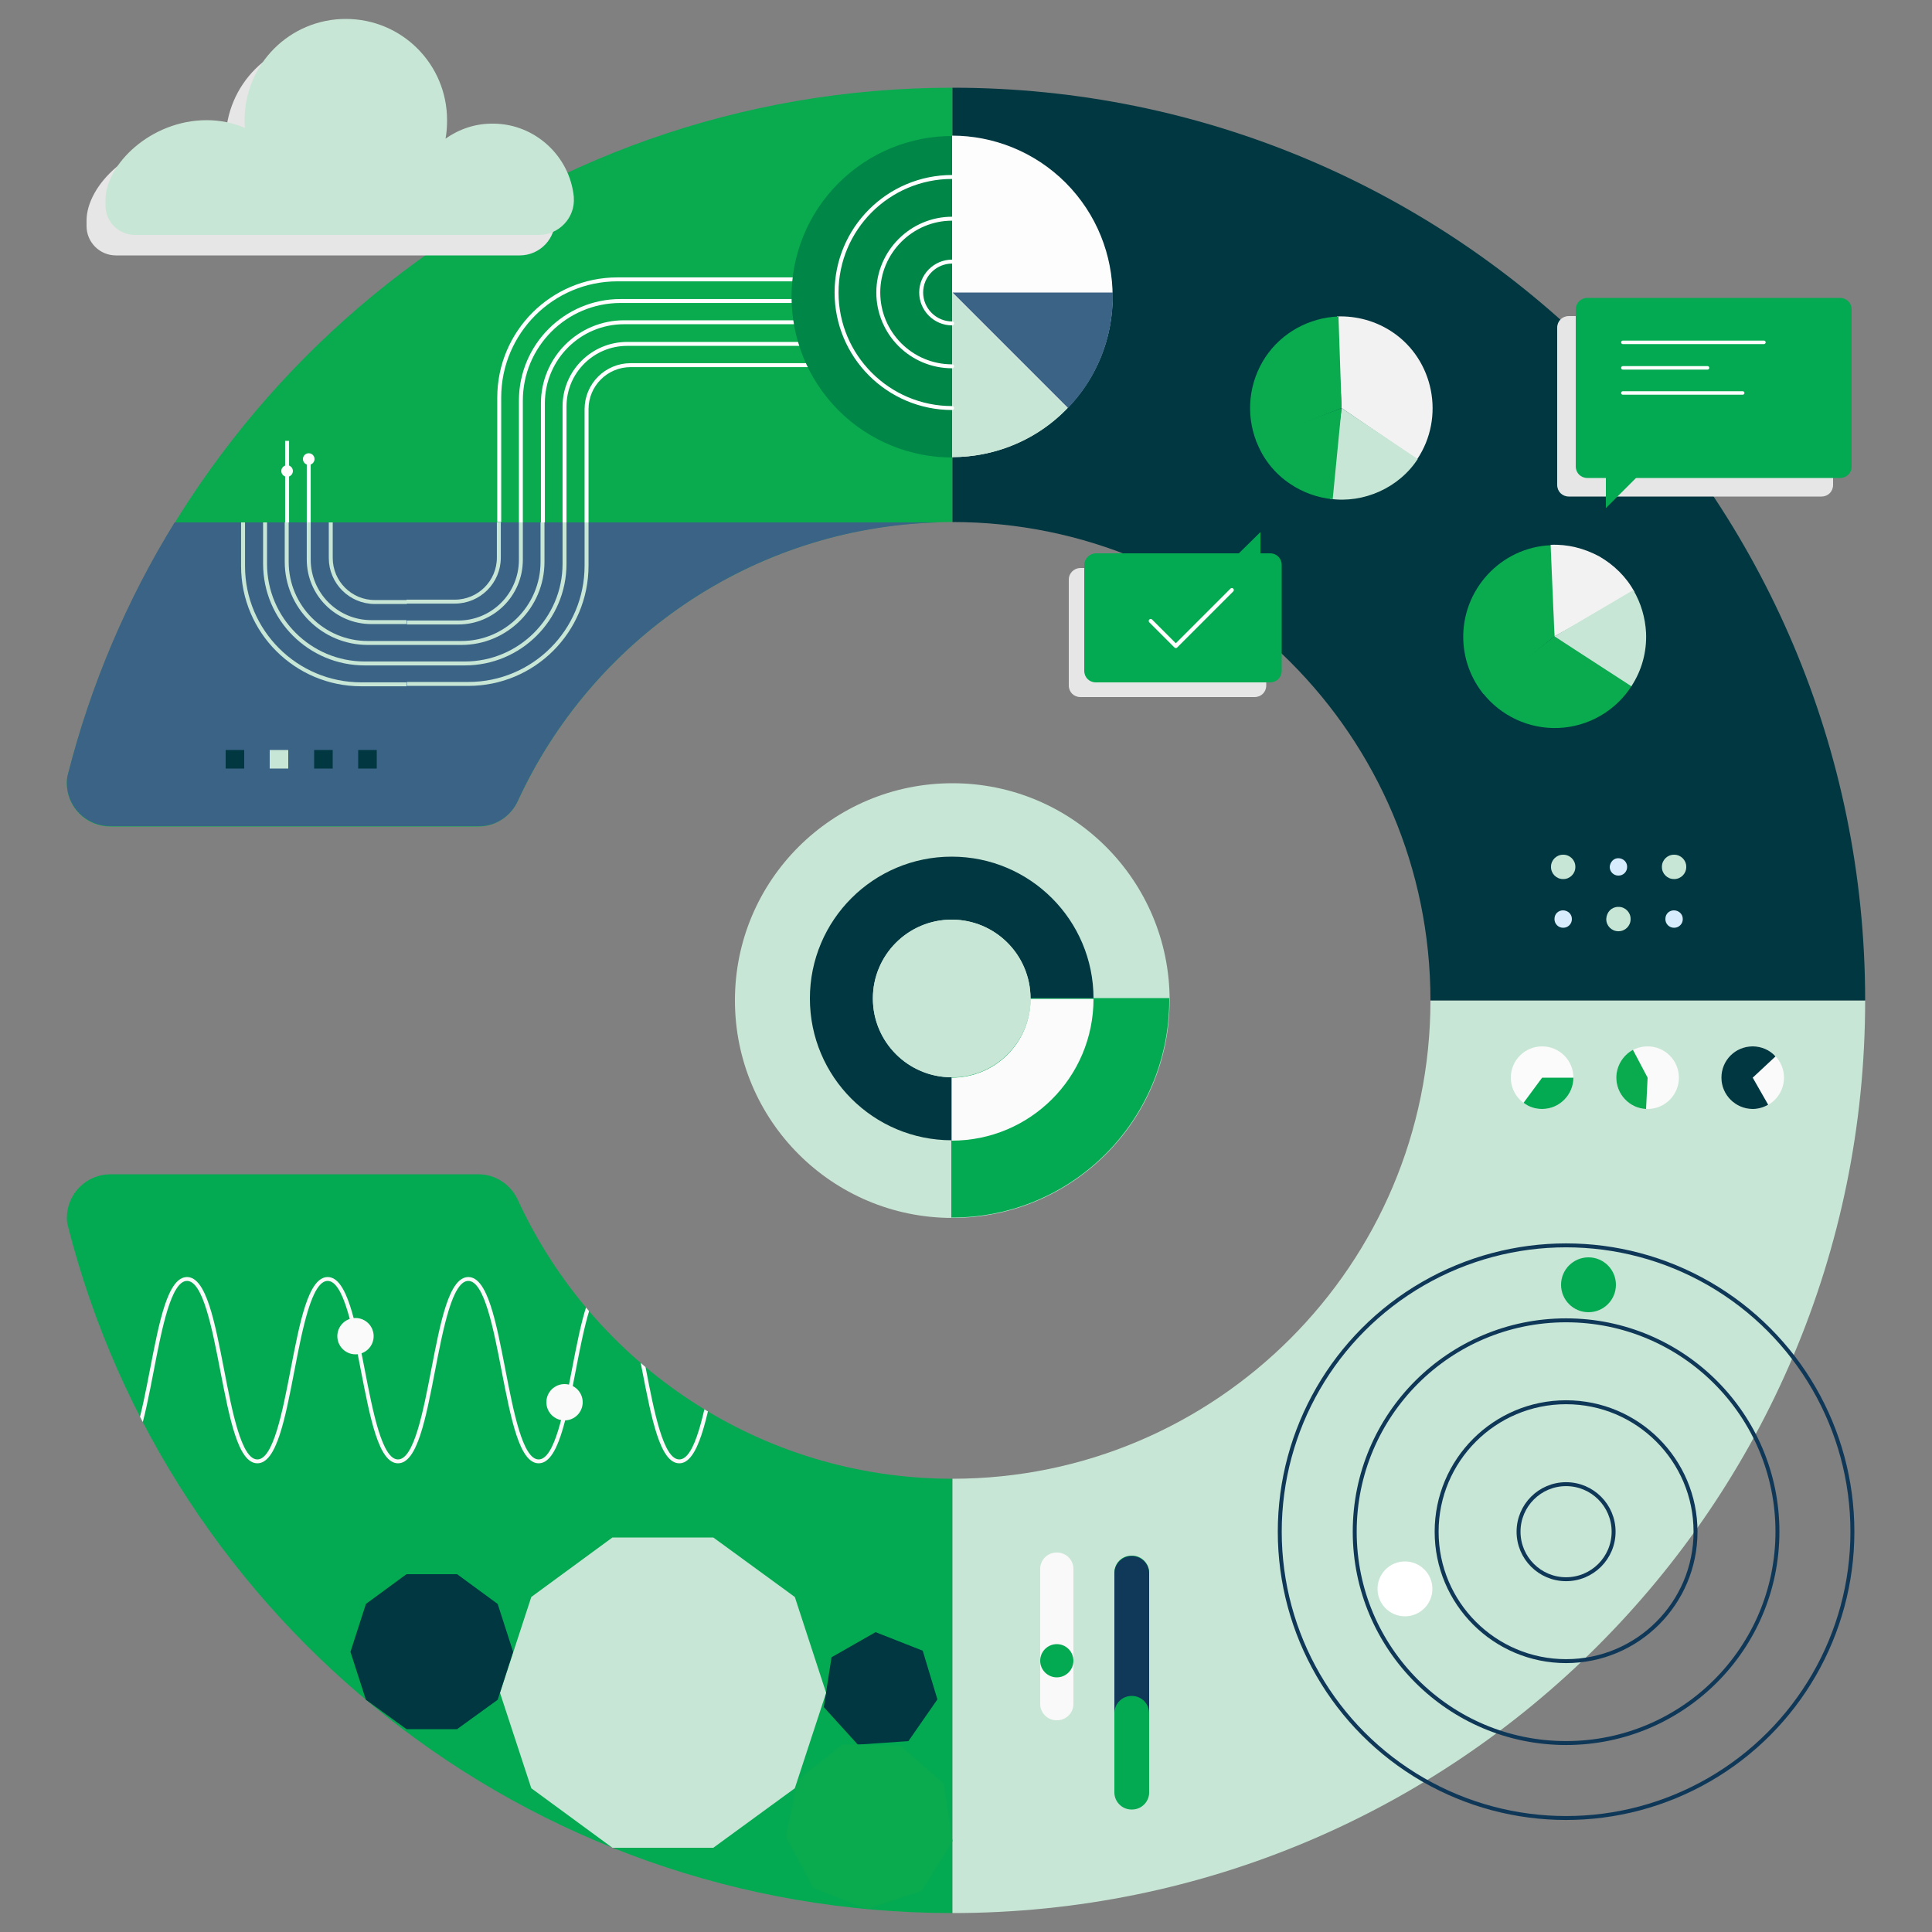 <svg enable-background="new 0 0 500 500" viewBox="0 0 500 500" xmlns="http://www.w3.org/2000/svg" xmlns:xlink="http://www.w3.org/1999/xlink"><rect x="0" y="0" width="500" height="500" fill="#808080" stroke="none"/><clipPath id="a"><path d="m60.8 135.2h44.5v43.9h-44.5z"/></clipPath><clipPath id="b"><path d="m246.5 382.7c-49.9 0-92.9-29.6-112.5-72.2-1.8-3.9-5.7-6.6-10.2-6.6h-95.2c-6.2 0-11.3 5-11.3 11.3 0 .8.1 1.5.3 2.2 26 102.2 118.6 177.7 228.9 177.7"/></clipPath><path d="m190.2 258.9c0-31.1 25.2-56.2 56.3-56.2s56.2 25.2 56.2 56.2c0 31.1-25.2 56.3-56.2 56.3-31.1 0-56.3-25.2-56.3-56.3z" fill="#c8e6d6"/><path d="m246.5 22.7c-110.3 0-202.8 75.6-228.9 177.7-.2.7-.3 1.5-.3 2.3 0 6.2 5 11.2 11.3 11.2h95.2c4.5 0 8.4-2.7 10.2-6.6 19.6-42.6 62.5-72.2 112.5-72.2" fill="#0aaa4f"/><path d="m246.5 382.7c-49.9 0-92.9-29.6-112.5-72.2-1.8-3.9-5.7-6.6-10.2-6.6h-95.2c-6.2 0-11.3 5-11.3 11.3 0 .8.1 1.5.3 2.2 26 102.2 118.6 177.7 228.9 177.7" fill="#04aa51"/><path d="m246.5 495.1c130.5 0 236.2-105.8 236.2-236.2h-112.5c0 68.3-55.4 123.8-123.7 123.8" fill="#c8e6d6"/><path d="m246.5 135.1c68.3 0 123.7 55.4 123.7 123.8h112.5c0-130.5-105.8-236.2-236.2-236.2" fill="#003740"/><path d="m347.2 105.6-1.2-23.7c5.1-.2 10.1 1.2 14.3 4 10.8 7.2 13.7 22.1 6.5 32.9 0 0 0 .1-.1.1z" fill="#f2f2f2"/><path d="m347.2 105.6-22 8.8c-2.9-7.3-2-15.5 2.3-22 4.2-6.3 11.3-10.2 18.9-10.5z" fill="#0aaa4f"/><path d="m347.2 105.6 19.7 13.2c-2.4 3.7-5.9 6.6-9.9 8.4s-8.4 2.5-12.8 1.9z" fill="#c8e6d6"/><path d="m347.2 105.6-2.3 23.6c-3.9-.4-7.6-1.7-10.9-3.9-4.1-2.7-7.2-6.6-8.9-11.2z" fill="#0aaa4f"/><path d="m402.3 164.7-18.4 14.9c-3.2-4-5-8.8-5.2-13.9-.5-13 9.7-24.1 22.7-24.6h.1z" fill="#0aaa4f"/><path d="m402.3 164.7 20.1 12.6c-4.1 6.6-11.3 10.8-19.1 11.1-7.6.3-14.9-3.1-19.6-9.1z" fill="#0aaa4f"/><path d="m402.3 164.7-1-23.7c4.4-.2 8.7.9 12.6 3 3.8 2.2 7 5.3 9.1 9.2z" fill="#f2f2f2"/><path d="m402.3 164.7 20.4-12c2 3.4 3.1 7.2 3.3 11.1.2 4.9-1.1 9.7-3.8 13.8z" fill="#c8e6d6"/><path d="m433.2 235.6c1.3 0 2.3 1 2.3 2.2v.1c0 1.2-1 2.2-2.2 2.2h-.1c-1.2 0-2.2-1-2.2-2.2v-.1c0-1.3 1-2.2 2.2-2.2z" fill="#d7ecfc"/><path d="m433.2 221.2h.1c1.7 0 3.1 1.4 3.1 3.1v.1c0 1.7-1.4 3.1-3.1 3.1h-.1c-1.7 0-3.1-1.4-3.1-3.1v-.1c0-1.7 1.4-3.1 3.1-3.1z" fill="#c8e6d6"/><path d="m418.8 234.7h.1c1.7 0 3.1 1.4 3.1 3.1v.1c0 1.7-1.4 3.1-3.1 3.1h-.1c-1.7 0-3.1-1.4-3.1-3.1v-.1c.1-1.8 1.4-3.1 3.1-3.1z" fill="#c8e6d6"/><path d="m418.8 222.1c1.3 0 2.3 1 2.3 2.2v.1c0 1.2-1 2.2-2.2 2.2h-.1c-1.2 0-2.2-1-2.2-2.2v-.1c.1-1.2 1-2.2 2.2-2.2z" fill="#d7ecfc"/><path d="m404.5 235.6c1.3 0 2.3 1 2.3 2.2v.1c0 1.2-1 2.2-2.2 2.2h-.1c-1.2 0-2.2-1-2.2-2.2v-.1c0-1.3 1-2.2 2.2-2.2z" fill="#d7ecfc"/><path d="m404.5 221.2h.1c1.7 0 3.1 1.4 3.1 3.1v.1c0 1.7-1.4 3.1-3.1 3.1h-.1c-1.7 0-3.1-1.4-3.1-3.1v-.1c0-1.7 1.4-3.1 3.1-3.1z" fill="#c8e6d6"/><circle cx="399.1" cy="278.9" fill="#fbfbfb" r="8.1"/><circle cx="426.4" cy="278.9" fill="#fafafa" r="8.1"/><circle cx="453.6" cy="278.9" fill="#fafafa" r="8.1"/><path d="m399.1 278.9h8.1c0 4.4-3.6 8.1-8.1 8.1-1.7 0-3.4-.5-4.8-1.6z" fill="#04aa51"/><path d="m426.4 278.9-.4 8.1c-4.3-.2-7.7-3.8-7.7-8.1 0-3 1.7-5.8 4.3-7.2z" fill="#0aaa4f"/><path d="m453.6 278.9 4 7c-1.2.7-2.6 1.1-4 1.1-4.4 0-8.1-3.6-8.1-8.1s3.6-8.1 8.1-8.1c2.2 0 4.4.9 5.9 2.6z" fill="#003740"/><path d="m273.4 401.8h.2c2.3 0 4.2 1.9 4.2 4.2v35c0 2.3-1.9 4.2-4.2 4.2h-.2c-2.3 0-4.2-1.9-4.2-4.2v-35c0-2.3 1.9-4.2 4.2-4.2z" fill="#f9f9f9"/><circle cx="273.5" cy="429.8" fill="#04aa51" r="4.3"/><path d="m292.8 402.6h.2c2.4 0 4.4 2 4.4 4.4v56.9c0 2.4-2 4.4-4.4 4.4h-.2c-2.4 0-4.4-2-4.4-4.4v-56.9c0-2.4 1.9-4.4 4.4-4.4z" fill="#04aa51"/><path d="m292.9 438.9c2.5 0 4.5 2 4.5 4.5v-36.2c0-2.5-2-4.5-4.5-4.5s-4.5 2-4.5 4.5v36.2c0-2.5 2-4.5 4.5-4.5z" fill="#0f3859"/><circle cx="246.3" cy="258.4" fill="#003740" r="36.7"/><path d="m246.3 315.1h.1c31.1 0 56.2-25.2 56.2-56.3 0-.2 0-.3 0-.5h-56.4v56.8z" fill="#04aa51"/><path d="m246.4 118.3c10.6 0 21.3-4.1 29.4-12.2 16.2-16.2 16.2-42.5 0-58.8-8.1-8.1-18.8-12.2-29.4-12.2" fill="#fdfdfd"/><path d="m288 75.7h-41.5l29.9 29.9c8-8.3 11.8-19.1 11.6-29.9z" fill="#3b6385"/><path d="m276.3 105.6-.5-.5-29.4-29.4v42.6c11.8 0 22.5-4.9 29.9-12.7z" fill="#c8e6d6"/><circle cx="405.3" cy="396.4" fill="none" r="74.1" stroke="#0f3858" stroke-miterlimit="10" stroke-width="1.02"/><circle cx="405.3" cy="396.4" fill="none" r="54.7" stroke="#0f3858" stroke-miterlimit="10" stroke-width="1.02"/><circle cx="405.3" cy="396.4" fill="none" r="33.5" stroke="#0f3858" stroke-miterlimit="10" stroke-width="1.02"/><circle cx="405.3" cy="396.4" fill="none" r="12.3" stroke="#0f3858" stroke-miterlimit="10" stroke-width="1.02"/><circle cx="411.1" cy="332.5" fill="#04aa51" r="7.1"/><circle cx="363.6" cy="411.2" fill="#fff" r="7.1"/><path d="m134 207.3c19.1-41.5 60.4-70.7 108.8-72.1h-197.6c-12.3 19.9-21.7 41.9-27.6 65.1-.2.7-.3 1.5-.3 2.3 0 6.2 5 11.2 11.3 11.2h95.2c4.5.1 8.4-2.6 10.2-6.5z" fill="#3b6385"/><g clip-path="url(#a)" fill="none" stroke="#c8e6d6" stroke-miterlimit="10" stroke-width="1.02"><path d="m21 101.6h34c16.9 0 30.6 13.7 30.6 30.6v12.2c0 6.3 5.1 11.4 11.4 11.4h8.3"/><path d="m21 107.1h33.1c14.3 0 25.8 11.6 25.8 25.8v11.9c0 8.9 7.2 16.2 16.2 16.2h9.1"/><path d="m21 112.7h32.2c11.6 0 21 9.4 21 21v11.7c0 11.6 9.4 21 21 21h10"/><path d="m21 118.2h31.4c8.9 0 16.2 7.2 16.2 16.2v11.5c0 14.3 11.6 25.8 25.8 25.8h10.8"/><path d="m21 123.8h30.5c6.3 0 11.4 5.1 11.4 11.4v11.3c0 16.9 13.7 30.6 30.6 30.6h11.7"/></g><path d="m58.4 194.1h4.8v4.8h-4.8z" fill="#003740"/><path d="m69.8 194.1h4.8v4.8h-4.8z" fill="#c8e6d6"/><path d="m81.3 194.1h4.8v4.8h-4.8z" fill="#003740"/><path d="m92.7 194.1h4.8v4.8h-4.8z" fill="#003740"/><path d="m74.3 135.2v-21.1" fill="none" stroke="#fff" stroke-miterlimit="10" stroke-width="1.02"/><circle cx="74.3" cy="121.9" fill="#fff" r="1.5"/><path d="m79.9 135.2v-15.8" fill="none" stroke="#fff" stroke-miterlimit="10" stroke-width="1.02"/><circle cx="79.9" cy="118.8" fill="#fff" r="1.5"/><g fill="none"><path d="m129.1 135.2v9.1c0 6.3-5.1 11.4-11.4 11.4h-12.5" stroke="#c8e6d6" stroke-miterlimit="10" stroke-width="1.02"/><path d="m214.2 72.3h-54.4c-16.9 0-30.6 13.7-30.6 30.6v32.2" stroke="#fff" stroke-miterlimit="10" stroke-width="1.02"/><path d="m134.8 135.2v9.7c0 8.9-7.2 16.2-16.2 16.2h-13.3" stroke="#c8e6d6" stroke-miterlimit="10" stroke-width="1.02"/><path d="m214.2 77.9h-53.6c-14.3 0-25.8 11.6-25.8 25.8v31.5" stroke="#fff" stroke-miterlimit="10" stroke-width="1.02"/><path d="m140.4 135.2v10.2c0 11.6-9.4 21-21 21h-14.2" stroke="#c8e6d6" stroke-miterlimit="10" stroke-width="1.02"/><path d="m214.2 83.4h-52.7c-11.6 0-21 9.4-21 21v30.8" stroke="#fff" stroke-miterlimit="10" stroke-width="1.02"/><path d="m146.1 135.2v10.7c0 14.3-11.6 25.8-25.8 25.8h-15.1" stroke="#c8e6d6" stroke-miterlimit="10" stroke-width="1.02"/><path d="m214.2 89h-51.9c-8.9 0-16.2 7.2-16.2 16.2v30" stroke="#fff" stroke-miterlimit="10" stroke-width="1.02"/><path d="m151.8 135.2v11.2c0 16.9-13.7 30.6-30.6 30.6h-15.9" stroke="#c8e6d6" stroke-miterlimit="10" stroke-width="1.02"/><path d="m214.2 94.5h-51c-6.3 0-11.4 5.1-11.4 11.4v29.3" stroke="#fff" stroke-miterlimit="10" stroke-width="1.02"/></g><path d="m246.4 35.2c-10.6 0-21.3 4.1-29.4 12.2-16.2 16.2-16.2 42.5 0 58.8 8.1 8.1 18.8 12.2 29.4 12.2" fill="#008647"/><path d="m246.4 94.8c-10.6 0-19.1-8.6-19.1-19.1s8.6-19.1 19.1-19.1" style="fill:none;stroke:#fff;stroke-width:1.02;stroke-linecap:round;stroke-linejoin:round;stroke-miterlimit:10"/><path d="m246.4 83.7c-4.4 0-8-3.6-8-8s3.6-8 8-8" style="fill:none;stroke:#fff;stroke-width:1.02;stroke-linecap:round;stroke-linejoin:round;stroke-miterlimit:10"/><path d="m246.4 105.6c-16.5 0-29.9-13.4-29.9-29.9s13.4-29.9 29.9-29.9" style="fill:none;stroke:#fff;stroke-width:1.02;stroke-linecap:round;stroke-linejoin:round;stroke-miterlimit:10"/><path d="m471.4 128.5h-65.4c-1.7 0-3-1.3-3-3v-40.7c0-1.7 1.3-3 3-3h65.4c1.7 0 3 1.3 3 3v40.7c0 1.7-1.3 3-3 3z" fill="#e6e6e6"/><path d="m476.2 123.7h-65.4c-1.7 0-3-1.3-3-3v-40.6c0-1.7 1.3-3 3-3h65.4c1.7 0 3 1.3 3 3v40.7c0 1.6-1.3 2.9-3 2.9z" fill="#04aa51"/><path d="m415.6 122.9v8.6l8.6-8.6" fill="#04aa51"/><path d="m279.6 147h45.1c1.7 0 3 1.3 3 3v27.4c0 1.7-1.3 3-3 3h-45.1c-1.7 0-3-1.3-3-3v-27.4c0-1.7 1.4-3 3-3z" fill="#e6e6e6"/><path d="m283.6 143.2h45.1c1.7 0 3 1.3 3 3v27.4c0 1.7-1.3 3-3 3h-45.1c-1.7 0-3-1.3-3-3v-27.4c0-1.6 1.4-3 3-3z" fill="#04aa51"/><path d="m326.2 143.8v-6.1l-6.2 6.1" fill="#04aa51"/><circle cx="246.3" cy="258.4" fill="#c8e6d6" r="20.4"/><circle cx="246.3" cy="258.4" fill="#c8e6d6" r="20.4"/><path d="m122.9 37.3c-4.7-.1-9 1.4-12.5 3.9.3-1.6.4-3.2.4-4.8 0-14.5-11.7-26.2-26.2-26.2s-26.2 11.7-26.2 26.2c0 .7 0 1.3.1 2-3.1-1.3-6.4-2-9.9-2-14.5 0-26.2 11.5-26.2 20.7v1.4c0 4.2 3.4 7.6 7.6 7.6h104.5c5.3 0 9.5-4.5 9.1-9.7 0-.1 0-.2 0-.2-1.2-10.5-10.1-18.7-20.7-18.9z" fill="#e6e6e6"/><path d="m246.3 295.2c20.3 0 36.7-16.4 36.7-36.7h-16.3c0 11.3-9.1 20.4-20.4 20.4" fill="#fbfbfb"/><path d="m127.8 32c-4.7-.1-9 1.4-12.5 3.9.3-1.6.4-3.2.4-4.8 0-14.5-11.7-26.2-26.2-26.2s-26.2 11.7-26.2 26.2c0 .7 0 1.3.1 2-3.1-1.3-6.4-2-9.9-2-14.5 0-26.2 11.5-26.2 20.7v1.4c0 4.2 3.4 7.6 7.6 7.6h104.5c5.3 0 9.5-4.5 9.1-9.7 0-.1 0-.2 0-.2-1.1-10.6-10.1-18.8-20.7-18.9z" fill="#c8e6d6"/><circle cx="92" cy="345.8" fill="#fafafa" r="4.7"/><circle cx="146.1" cy="362.9" fill="#fafafa" r="4.7"/><path d="m297.8 160.7 6.5 6.5 14.5-14.5" style="fill:none;stroke:#fff;stroke-width:1.02;stroke-linecap:round;stroke-linejoin:round;stroke-miterlimit:10"/><path d="m420 88.6h36.5" style="fill:none;stroke:#fff;stroke-width:.907;stroke-linecap:round;stroke-linejoin:round;stroke-miterlimit:10"/><path d="m420 95.2h21.9" style="fill:none;stroke:#fff;stroke-width:.907;stroke-linecap:round;stroke-linejoin:round;stroke-miterlimit:10"/><path d="m420 101.7h31" style="fill:none;stroke:#fff;stroke-width:.907;stroke-linecap:round;stroke-linejoin:round;stroke-miterlimit:10"/><path d="m226.6 422.4-11.4 6.5-2 12.9 8.8 9.7 13.1-.9 7.5-10.8-3.8-12.6z" fill="#003740"/><path d="m233.1 451.8-15-.4-11.7 9.3-3 14.7 7.1 13.2 13.9 5.5 14.2-4.8 7.9-12.8-2.2-14.8z" fill="#0aaa4f"/><path d="m184.6 397.9h-26.1l-21 15.4-8.1 24.8 8.1 24.7 21 15.4h26.1l21.1-15.4 8.1-24.7-8.1-24.8z" fill="#c8e6d6"/><path d="m128.8 415.1-10.5-7.7h-13.1l-10.5 7.7-4 12.4 4 12.4 10.5 7.6h13.1l10.5-7.6 4-12.4z" fill="#003740"/><path clip-path="url(#b)" d="m175.8 378.7c-5 0-7.2-11.7-9.6-24-2.1-10.9-4.5-23.2-8.6-23.2s-6.5 12.3-8.6 23.2c-2.4 12.4-4.6 24-9.6 24s-7.2-11.7-9.6-24c-2.1-10.9-4.5-23.2-8.6-23.2s-6.5 12.3-8.6 23.2c-2.4 12.4-4.6 24-9.6 24s-7.2-11.7-9.6-24c-2.1-10.9-4.5-23.2-8.6-23.2s-6.5 12.3-8.6 23.2c-2.4 12.4-4.6 24-9.6 24s-7.2-11.7-9.6-24c-2.1-10.9-4.5-23.2-8.6-23.2s-6.5 12.3-8.6 23.2c-2.4 12.4-4.6 24-9.6 24s-7.2-11.7-9.6-24c-2.1-10.9-4.5-23.2-8.6-23.2v-1c5 0 7.2 11.7 9.6 24 2.1 10.9 4.5 23.2 8.6 23.2s6.5-12.3 8.6-23.2c2.4-12.4 4.6-24 9.6-24s7.2 11.7 9.6 24c2.1 10.9 4.5 23.2 8.6 23.2s6.5-12.3 8.6-23.2c2.4-12.4 4.6-24 9.6-24s7.2 11.7 9.6 24c2.1 10.9 4.5 23.2 8.6 23.2s6.5-12.3 8.6-23.2c2.4-12.4 4.6-24 9.6-24s7.2 11.7 9.6 24c2.1 10.9 4.5 23.2 8.6 23.2s6.5-12.3 8.6-23.2c2.4-12.4 4.6-24 9.6-24s7.2 11.7 9.6 24c2.1 10.9 4.5 23.2 8.6 23.2s6.5-12.3 8.6-23.2c2.4-12.4 4.6-24 9.6-24v1c-4.1 0-6.5 12.3-8.6 23.2-2.4 12.4-4.7 24-9.6 24z" fill="#fafafa"/></svg>